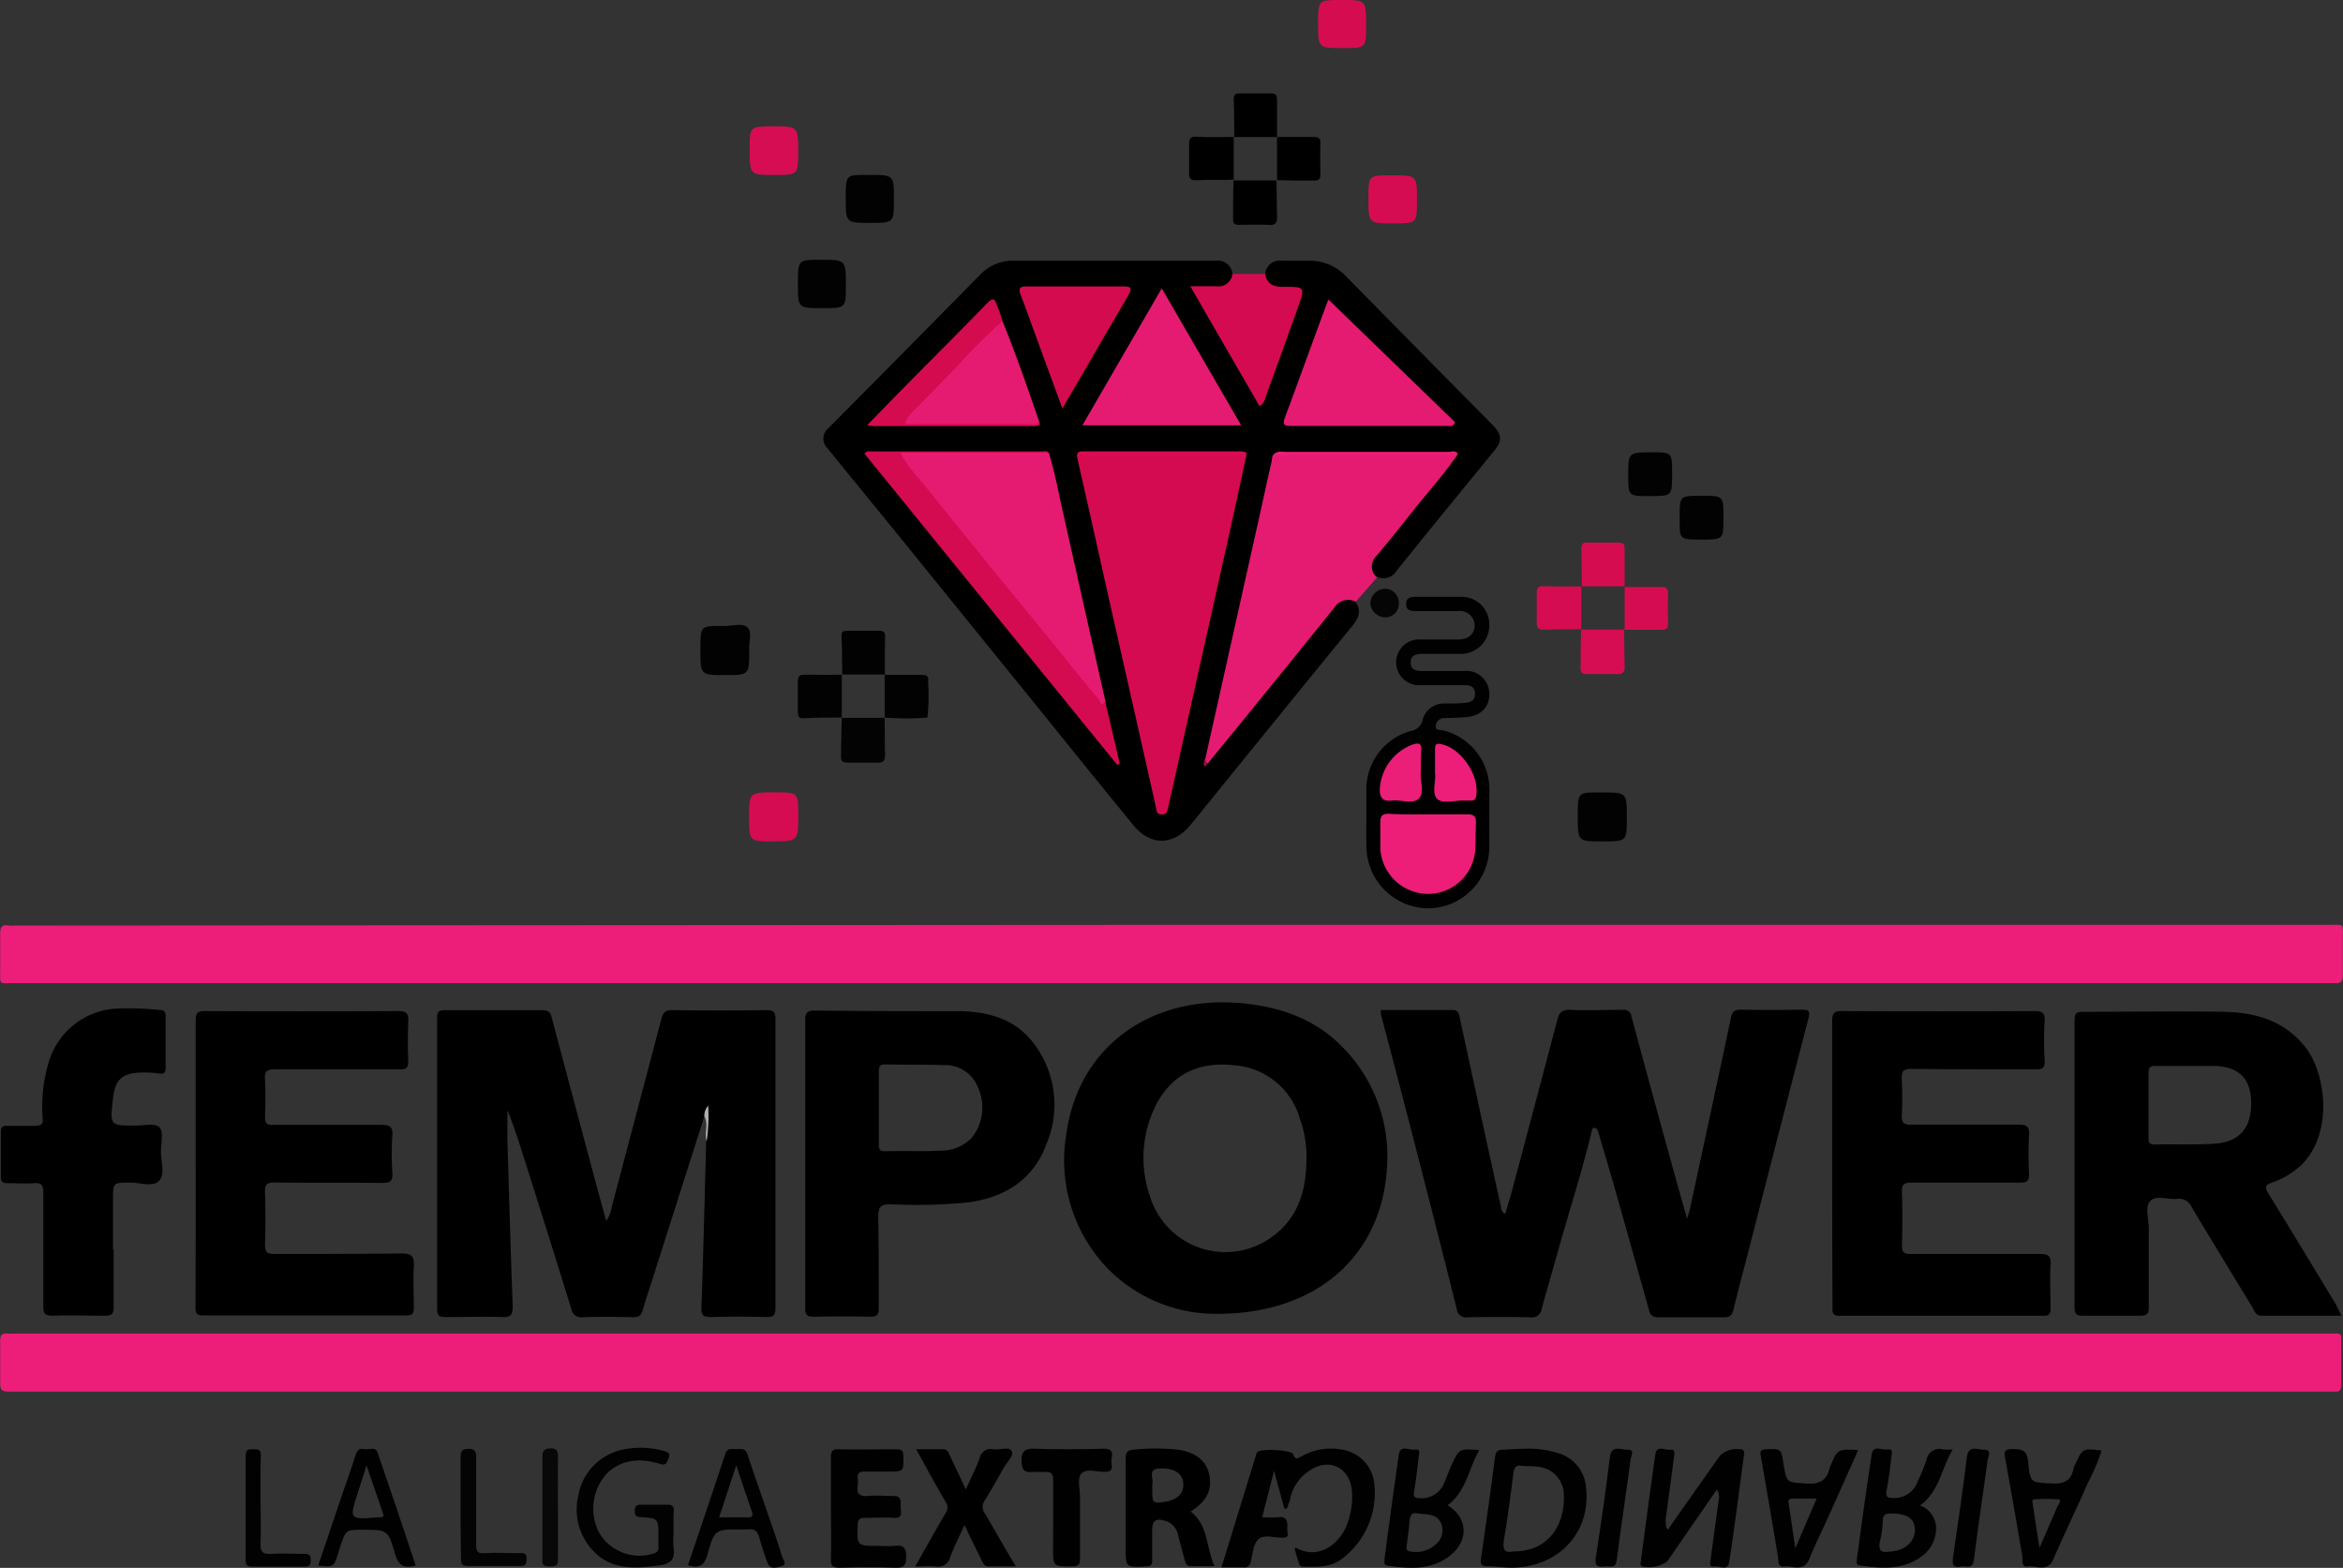 <svg xmlns="http://www.w3.org/2000/svg" viewBox="0 0 273.74 183.17"><rect x="0" y="0" width="273.74" height="183.17" fill="#333333" stroke="none"/><defs><style>.cls-1{fill:#ec1e79;}.cls-2{fill:#e51b71;}.cls-3{fill:#010101;}.cls-4{fill:#d50b51;}.cls-5{fill:#020202;}.cls-6{fill:#040404;}.cls-7{fill:#010201;}.cls-8{fill:#d60d52;}.cls-9{fill:#d50c52;}.cls-10{fill:#d60c52;}.cls-11{fill:#d60c51;}.cls-12{fill:#020302;}.cls-13{fill:#080808;}.cls-14{fill:#050505;}.cls-15{fill:#aeaeae;}.cls-16{fill:#e51b72;}.cls-17{fill:#d50b50;}.cls-18{fill:#ef1c76;}.cls-19{fill:#de0b54;}.cls-20{fill:#8b1045;}.cls-21{fill:#ec1e78;}.cls-22{fill:#eb1e78;}.cls-23{fill:#fcfcfc;}.cls-24{fill:#fefdfd;}</style></defs><title>Recurso 3</title><g id="Capa_2" data-name="Capa 2"><g id="Capa_2-2" data-name="Capa 2"><path class="cls-1" d="M136.92,108.05H272.14c1.79,0,1.57-.21,1.58,1.61,0,1.4,0,2.8,0,4.2,0,.71-.16,1.07-.93,1a5.77,5.77,0,0,0-.72,0H1.66c-1.88,0-1.62.27-1.64-1.65,0-1.36,0-2.72,0-4.08,0-.75.15-1.16,1-1a5.87,5.87,0,0,0,.84,0Z"/><path class="cls-1" d="M136.79,162.58H1.57c-1.55,0-1.55,0-1.55-1.52s0-3,0-4.44c0-.63.21-.88.83-.82a7.85,7.85,0,0,0,.84,0H271.88c1.93,0,1.64-.25,1.66,1.63,0,1.44,0,2.88,0,4.32,0,.63-.18.89-.82.83-.31,0-.64,0-1,0Z"/><path d="M158.34,70.29c.73,1,.46,1.85-.3,2.78q-9.12,11.16-18.19,22.38l-.76.92c-2,2.44-4.71,2.48-6.7,0-3.28-4-6.53-8-9.8-12.08q-9-11.1-18-22.21c-2.63-3.24-5.3-6.47-7.93-9.73a1.56,1.56,0,0,1,.13-2.33q8.94-9,17.86-18.06a5.2,5.2,0,0,1,3.8-1.5c7.88,0,15.75,0,23.63,0A1.71,1.71,0,0,1,144,32c0,1.07-.33,1.56-1.34,1.7-.63.08-1.27,0-1.91,0-1,0-1.09.12-.55,1,1,1.75,2.06,3.51,3.05,5.3s2.14,3.55,3.14,5.38a2.54,2.54,0,0,0,.83,1.14c.33-.12.37-.42.46-.67,1.27-3.67,2.7-7.27,4-10.93.4-1.13.34-1.21-.87-1.24a15.52,15.52,0,0,1-1.67,0c-1-.15-1.33-.62-1.3-1.74a1.65,1.65,0,0,1,1.84-1.48c1.2,0,2.4,0,3.6,0a5.94,5.94,0,0,1,4.1,1.94q8.49,8.64,17,17.24c1.09,1.1,1.16,1.84.21,3-3.8,4.67-7.62,9.31-11.39,14a1.8,1.8,0,0,1-2.36.74c-1-.72-1.13-1.53-.31-2.62,1.55-2.09,3.23-4.06,4.89-6,1.32-1.6,2.6-3.23,3.88-4.86.18-.23.52-.44.27-.82a2.43,2.43,0,0,0-1.07-.1H150.56a2.63,2.63,0,0,0-1.18.13,2.37,2.37,0,0,0-.58,1.41q-3.74,16.49-7.41,33a8.12,8.12,0,0,1-.22.81c0,.14-.13.28-.18.43s.07.23,0,.07.23,0,.08-.08c4.27-5.41,8.65-10.7,13-16A24.64,24.64,0,0,1,156,70.4,1.51,1.51,0,0,1,158.34,70.29Z"/><path d="M82.29,130.42l-6,18.83c-.4,1.25-.82,2.5-1.18,3.76-.18.63-.44.9-1.15.88-2-.06-3.92-.07-5.88,0a1.16,1.16,0,0,1-1.34-1q-2.74-8.85-5.55-17.7c-.58-1.85-1.17-3.69-1.91-5.51,0,1.13,0,2.27,0,3.4.19,6.52.38,13,.62,19.54,0,1-.23,1.29-1.23,1.25-2.2-.08-4.4,0-6.6,0-.7,0-1-.14-1-.92q0-17,0-34.07c0-.72.26-.86.9-.86q5.7,0,11.4,0c.73,0,1,.31,1.11.94q2.61,9.84,5.25,19.67c.35,1.31.71,2.62,1.09,4a3.43,3.43,0,0,0,.62-1.5q2.92-11.05,5.84-22.12c.19-.73.45-1,1.26-1q5.52.08,11,0c.85,0,1.06.24,1.06,1.07q0,16.86,0,33.71c0,.84-.22,1.1-1.07,1.08-2.15-.06-4.32-.07-6.47,0-.91,0-1.14-.21-1.11-1.12.22-6.28.37-12.55.54-18.83,0-.2,0-.4,0-.6a12.32,12.32,0,0,0,0-2.91C82.56,130,82.39,130.38,82.29,130.42Z"/><path d="M161.32,118c2.83,0,5.63,0,8.42,0,.64,0,.69.39.79.82q1.71,7.91,3.43,15.81c.46,2.1.92,4.21,1.4,6.31.07.29,0,.66.51.87.28-1,.57-1.89.82-2.84q2.64-9.88,5.25-19.8c.22-.85.54-1.23,1.51-1.19,2,.09,4.07,0,6.11,0a.9.9,0,0,1,1.06.81q2.56,9.54,5.21,19.06c.39,1.42.8,2.83,1.28,4.53.18-.64.31-1,.39-1.42,1.58-7.33,3.17-14.67,4.72-22,.15-.73.38-1,1.14-1q3.6.07,7.2,0c.81,0,.92.2.73,1q-3.34,12.87-6.64,25.75c-.71,2.79-1.46,5.56-2.14,8.35-.17.7-.51.85-1.17.84-2.52,0-5,0-7.56,0-.72,0-1-.28-1.14-.9q-2.12-7.6-4.28-15.21c-.53-1.85-1.09-3.68-1.62-5.52-.07-.25-.21-.48-.44-.51s-.29.2-.34.41c-1.17,4.89-2.74,9.66-4.08,14.51-.58,2.07-1.19,4.14-1.76,6.22a1.13,1.13,0,0,1-1.31,1q-3.66-.09-7.32,0a1.1,1.1,0,0,1-1.3-1q-3-12-6.13-24c-.88-3.44-1.8-6.87-2.7-10.31A3.82,3.82,0,0,1,161.32,118Z"/><path d="M156.66,122.14c-3-3-6.79-4.38-10.94-4.87-10.95-1.28-19.71,4.82-21.13,15.19a18.24,18.24,0,0,0,4.54,15.44,17.69,17.69,0,0,0,13.14,5.59c11.51,0,19.12-6.72,19.77-17A18.13,18.13,0,0,0,156.66,122.14Zm-7.91,22.26a9.22,9.22,0,0,1-14.42-4.71,13.67,13.67,0,0,1,.78-10.69c1.93-3.67,5.16-5,9.12-4.54a8.61,8.61,0,0,1,7.62,6.17,13.37,13.37,0,0,1,.79,4.94C152.58,139.05,151.71,142.2,148.75,144.4Z"/><path d="M272.73,152.09c-2.57-4.23-5.12-8.47-7.72-12.67-.44-.72-.34-1,.44-1.26a9.65,9.65,0,0,0,3-1.69c4.21-3.45,3.47-11,.79-14.26-2.44-3-5.76-3.92-9.38-4-5.51-.09-11,0-16.55,0-.76,0-.93.23-.93,1q0,16.79,0,33.58c0,.77.27.93,1,.92,2.2,0,4.4,0,6.59,0,.83,0,1.09-.18,1.08-1,0-3.08,0-6.16,0-9.24,0-1.1-.49-2.57.22-3.21s2.06-.09,3.12-.2a1.61,1.61,0,0,1,1.69,1q3.48,5.79,7,11.54c.28.44.41,1.11,1.12,1.11h9.35C273.22,153,273,152.52,272.73,152.09ZM258.89,133.6c-2.38.17-4.79.06-7.19.11-.65,0-.69-.33-.68-.82,0-1.28,0-2.56,0-3.84s0-2.48,0-3.72c0-.65.22-.81.83-.8,2.28,0,4.56,0,6.84,0,2.87.08,4.25,1.46,4.32,4.17C263.09,131.64,261.71,133.39,258.89,133.6Z"/><path d="M22.86,135.81c0-5.52,0-11,0-16.56,0-.9.21-1.14,1.12-1.13q11.28.06,22.56,0c1,0,1.2.32,1.16,1.22q-.1,2.34,0,4.68c0,.77-.25.92-1,.91-4.88,0-9.75,0-14.63,0-.92,0-1.16.25-1.11,1.13.07,1.48.06,3,0,4.44,0,.77.24.93.95.92,4.24,0,8.48,0,12.72,0,1,0,1.26.29,1.21,1.26a31,31,0,0,0,0,4.31c.08,1.07-.33,1.22-1.28,1.21-4.15-.05-8.31,0-12.47-.05-.9,0-1.17.22-1.13,1.13.07,2,.07,4.08,0,6.12,0,.94.3,1.11,1.16,1.1,4.92,0,9.84,0,14.76-.06,1.28,0,1.54.38,1.47,1.54-.1,1.6,0,3.2,0,4.8,0,.66-.15.9-.86.9q-11.88,0-23.76,0c-.81,0-.89-.31-.89-1C22.87,147,22.86,141.4,22.86,135.81Z"/><path d="M214.06,135.84c0-5.52,0-11,0-16.55,0-1,.29-1.17,1.21-1.17q11.2.06,22.42,0c.94,0,1.24.22,1.19,1.17a40.8,40.8,0,0,0,0,4.56c.06,1-.3,1.08-1.14,1.08-4.79,0-9.59,0-14.39-.05-1,0-1.21.26-1.16,1.19a41.5,41.5,0,0,1,0,4.32c0,.8.23,1,1,1,4.2,0,8.4,0,12.6,0,.95,0,1.34.17,1.27,1.22a43.16,43.16,0,0,0,0,4.55c0,.8-.22,1-1,1-4.24,0-8.48,0-12.71,0-.87,0-1.18.17-1.14,1.1.07,2.08.06,4.16,0,6.24,0,.8.23,1,1,1,5,0,10.07,0,15.11,0,1,0,1.31.22,1.25,1.24-.09,1.71,0,3.43,0,5.15,0,.62-.17.83-.81.83q-11.92,0-23.86,0c-.91,0-.8-.52-.8-1.08C214.07,147,214.06,141.4,214.06,135.84Z"/><path d="M120.68,121.78c-2.16-2.79-5.35-3.63-8.75-3.65-5.55,0-11.11,0-16.66-.07-1,0-1.2.26-1.19,1.2,0,5.55,0,11.11,0,16.66s0,11.27,0,16.91c0,.77.18,1,1,1q3.3-.07,6.59,0c.81,0,1-.25,1-1,0-3.56,0-7.12-.06-10.67,0-1.28.38-1.48,1.53-1.46a63.78,63.78,0,0,0,8.74-.2c4.39-.52,7.78-2.58,9.36-6.79A11.82,11.82,0,0,0,120.68,121.78Zm-7.13,11.12a4.92,4.92,0,0,1-3.67,1.53c-2.15.12-4.31,0-6.47.07-.6,0-.75-.23-.73-.78,0-1.44,0-2.88,0-4.32s0-2.8,0-4.2c0-.58.1-.86.78-.85,2.27.06,4.56,0,6.83.09a4.08,4.08,0,0,1,4,2.68A5.62,5.62,0,0,1,113.55,132.9Z"/><path class="cls-2" d="M140.82,88.64l6.36-28.49c.46-2.06.9-4.13,1.38-6.19.08-.36,0-.81.45-1.05,6.65,0,13.3,0,20,0,.42,0,.89-.11,1.24.26-1.61,2.33-3.51,4.43-5.27,6.65-1.36,1.72-2.73,3.43-4.15,5.11a1.67,1.67,0,0,0,.05,2.53l-2.49,2.84a1.9,1.9,0,0,0-2.49.68c-4.49,5.59-9,11.14-13.55,16.7-.4.5-.81,1-1.21,1.48C140.65,89.17,140.7,88.92,140.82,88.64Z"/><path d="M13.28,146c0,2.24,0,4.48,0,6.71,0,.81-.25,1-1,1-2,0-4.08-.07-6.11,0-1,0-1.11-.33-1.11-1.17,0-4.4,0-8.8,0-13.2,0-.92-.24-1.18-1.13-1.11s-2,0-3,0c-.61,0-.85-.16-.83-.8,0-1.72,0-3.44,0-5.16,0-.58.18-.76.75-.74,1,0,2.09,0,3.12,0s1.08-.28,1-1.08a17.89,17.89,0,0,1,.67-6.17,8.74,8.74,0,0,1,8-6.45,35.19,35.19,0,0,1,5,.16c.6,0,.72.29.71.82,0,2,0,3.92,0,5.88,0,.64-.18.85-.83.72a9.43,9.43,0,0,0-1.68-.11c-2.54,0-3.4.7-3.66,3.2-.33,3-.33,3,2.63,3,1,0,2.22-.31,2.78.17s.21,1.88.21,2.86c0,1.18.52,2.71-.24,3.45s-2.2.17-3.36.18c-2,0-2,0-2,2V146Z"/><path class="cls-3" d="M159.64,95.54c0-1,0-2,0-3a7.09,7.09,0,0,1,5.25-7.16,1.63,1.63,0,0,0,1.32-1.27,2.55,2.55,0,0,1,2.59-1.92c.8,0,1.6,0,2.4-.08s1.15-.39,1.13-1.12-.53-.94-1.15-.94c-1.72,0-3.44,0-5.15,0a2.68,2.68,0,1,1,0-5.34c1.44,0,2.88,0,4.32,0,1.21,0,1.93-.65,1.94-1.65a1.72,1.72,0,0,0-1.93-1.67c-1.64,0-3.28,0-4.92,0-.6,0-1.18-.06-1.16-.84s.6-.83,1.2-.82c1.71,0,3.43,0,5.15,0A3.23,3.23,0,0,1,174,73.07a3.32,3.32,0,0,1-3.38,3.32c-1.48,0-3,0-4.43,0-.71,0-1.37.14-1.38,1s.62,1,1.35,1c1.63,0,3.27,0,4.91,0A2.68,2.68,0,0,1,174,81c.05,1.63-1,2.66-2.77,2.79-.8.06-1.6.08-2.4.1a1,1,0,0,0-1.08.91c-.06.59.56.44.89.54A7.11,7.11,0,0,1,174,92.62c0,2.08,0,4.16,0,6.24a7.19,7.19,0,0,1-7.08,7.26A7.27,7.27,0,0,1,159.65,99C159.61,97.85,159.64,96.69,159.64,95.54Z"/><path class="cls-3" d="M156.64,182.22c-1.37.94-2.87.82-4.38.82-.45,0-.48-.37-.57-.65-.17-.49-.3-1-.45-1.51.06,0,.2-.08.28,0,2.64,1.39,5.06-.59,5.87-2.82a9,9,0,0,0,.56-3.88c-.23-2.73-2.68-3.93-4.94-2.38a5.2,5.2,0,0,0-2.35,3.72c-.31.16,0,.8-.6.74-.37-1.38-.75-2.75-1.21-4.43-.5,2-.93,3.65-1.39,5.42a11.75,11.75,0,0,0,1.89,0c.76-.12,1,.28,1.07.88a3.79,3.79,0,0,0,0,.83c.14.55-.06.68-.59.69-1,0-2.16-.41-2.79.16s-.68,1.73-.91,2.65a.72.72,0,0,1-.82.65c-.83,0-1.66,0-2.6,0,1.36-4.43,2.69-8.73,4-13a1.6,1.6,0,0,1,.16-.45c.36-.45,4-.29,4.22.24.24.72.55.46,1,.23a6.89,6.89,0,0,1,4.75-.76,4.46,4.46,0,0,1,3.68,3.63A9.63,9.63,0,0,1,156.64,182.22Z"/><path class="cls-4" d="M147.8,32c.23,1.21,1,1.54,2.18,1.51,2.5,0,2.52,0,1.67,2.39-1.27,3.57-2.57,7.13-3.86,10.7a1.2,1.2,0,0,1-.64.84c-2.64-4.57-5.29-9.14-8.08-14,1.11,0,2,0,3,0A1.66,1.66,0,0,0,144,32Z"/><path d="M139.11,176.59c1.91-1.24,2.54-2.53,2.16-4.33-.32-1.58-1.6-2.63-3.69-2.9a25.24,25.24,0,0,0-5.14,0c-.69.05-.92.31-.92,1,0,3.48,0,6.95,0,10.43,0,2.36,0,2.34,2.43,2.2.55,0,.67-.21.66-.71,0-1.11,0-2.23,0-3.35,0-1.35.41-1.63,1.72-1.19a2.14,2.14,0,0,1,1.33,1.71l.78,2.89c.1.37.26.65.73.63.86,0,1.72,0,2.72,0C140.9,180.8,141.21,178.23,139.11,176.59Zm-2.5-1.25a3.43,3.43,0,0,1-.46.11c-1.45.22-1.53.15-1.53-1.34v-.59a.48.48,0,0,1,0-.12c.23-.64-.64-1.78.88-1.84s2.55.46,2.72,1.53S137.87,175,136.61,175.34Z"/><path class="cls-3" d="M194.89,178.68c2-2.89,4.06-5.79,6.1-8.67a3,3,0,0,1,2.55-.67c.35.18.23.48.2.74-.56,4.14-1.08,8.3-1.71,12.43-.17,1.09-1.18.39-1.79.5s-.42-.5-.38-.83c.32-2.44.66-4.89,1-7.34.06-.32.48-.79-.31-.77l-5.76,8.34a3.7,3.7,0,0,1-2.95.59c-.27-.18-.16-.43-.13-.64.55-4.15,1.09-8.3,1.69-12.44.17-1.16,1.17-.45,1.76-.55s.46.49.42.82c-.32,2.49-.66,5-1,7.47a1.91,1.91,0,0,0-.06,1.11,1.39,1.39,0,0,1-.12.38c-.05.15,0,.22,0,.06s.19,0,.06-.08A1.1,1.1,0,0,1,194.89,178.68Z"/><path d="M118.68,183c-1.2,0-2.18,0-3.16,0-.52,0-.65-.35-.83-.71-.66-1.34-1.33-2.67-2-4.14-.61,1.36-1.21,2.53-1.67,3.76a1.44,1.44,0,0,1-1.69,1.1c-.73-.07-1.48,0-2.4,0,1.25-2.2,2.38-4.24,3.56-6.26a1.06,1.06,0,0,0,0-1.27c-1.17-2-2.25-4-3.45-6.17,1.14,0,2.12,0,3.1,0,.6,0,.69.45.88.83l1.82,3.87c.59-1.32,1.19-2.48,1.63-3.69a1.31,1.31,0,0,1,1.6-1c.73.1,1.81-.34,2.12.19s-.53,1.29-.9,1.93c-.74,1.32-1.48,2.64-2.28,3.92a1.26,1.26,0,0,0,.11,1.52C116.26,178.87,117.41,180.86,118.68,183Z"/><path class="cls-3" d="M185.3,173.79a4.51,4.51,0,0,0-3-3.94,11.54,11.54,0,0,0-4.36-.59c-.79,0-1.59.09-2.39.11-.57,0-.8.23-.88.84-.51,4-1.07,7.91-1.64,11.85-.08.6,0,.9.68.92,1.07,0,2.15.2,3.22.16C182.28,182.94,185.88,178.9,185.3,173.79Zm-8.52,7.46c-1.05.25-1.24-.3-1.06-1.4.42-2.55.77-5.13,1.09-7.7.08-.64.27-1,.94-.91s1.28,0,1.9.12a3.3,3.3,0,0,1,3.06,3.3C182.85,177.88,181.14,181.28,176.78,181.25Z"/><path class="cls-3" d="M97.08,176.26c0-2,0-4,0-6,0-.73.19-1,.93-.94,2.24.05,4.48,0,6.72,0,.63,0,.81.18.82.81,0,1.79.07,1.79-1.76,1.79-.92,0-1.84,0-2.76,0-.63,0-.89.18-.82.81a3.37,3.37,0,0,1,0,.84c-.14.93.19,1.28,1.17,1.2s2,0,3,0,.85.69.84,1.27.34,1.36-.81,1.29-2.24,0-3.36,0c-.61,0-.81.16-.84.8-.09,2.48-.12,2.47,2.39,2.47a15.21,15.21,0,0,0,1.91,0c1-.12,1.36.17,1.36,1.27s-.35,1.32-1.36,1.28c-2.12-.08-4.24-.06-6.36,0-.81,0-1.1-.17-1.07-1C97.13,180.1,97.08,178.18,97.08,176.26Z"/><path class="cls-3" d="M224.31,175.88c2.28-1.63,2.49-4.28,3.83-6.54a7.6,7.6,0,0,1-1.12,0,1.52,1.52,0,0,0-1.94,1.23,24.36,24.36,0,0,1-1,2.44,2.91,2.91,0,0,1-2.82,2c-.71,0-1-.09-.84-.92.26-1.29.4-2.61.56-3.92,0-.33.28-.95-.42-.83s-1.7-.59-1.88.58c-.64,4.07-1.17,8.15-1.74,12.22,0,.31-.13.69.34.75,2.52.34,5,.59,7.25-1.07a4.06,4.06,0,0,0,1.67-3.3A2.83,2.83,0,0,0,224.31,175.88Zm-3.66,5.4c-.86.16-1.25-.19-1-1.24a11.76,11.76,0,0,0,.32-2.36c0-.66.27-.86.93-.86,1.87,0,2.78.55,2.82,1.82C223.77,180.12,222.55,181.22,220.65,181.28Z"/><path class="cls-3" d="M169.12,175.85c2.2-1.6,2.45-4.26,3.71-6.44-2.35-.17-2.35-.17-3.24,1.74-.3.65-.52,1.34-.82,2a2.82,2.82,0,0,1-2.9,1.88c-.58,0-.77-.15-.66-.77.22-1.29.37-2.6.52-3.91,0-.41.38-1.12-.49-1-.63.1-1.65-.62-1.82.63-.58,4-1.12,8.07-1.66,12.11,0,.35-.15.76.39.83,2.19.29,4.41.52,6.44-.63C171.58,180.63,171.82,177.52,169.12,175.85Zm-1.29,4.5a3.43,3.43,0,0,1-3.08.9c-.45-.06-.45-.37-.4-.71.11-.9.26-1.81.32-2.72s.38-1.17,1-1c1.2.13,2.2.06,2.7,1.14A2.11,2.11,0,0,1,167.83,180.35Z"/><path class="cls-3" d="M213.84,171.31a2.09,2.09,0,0,0-.08.23c-.35,1.42-1.18,1.88-2.67,1.78-2.35-.16-2.35,0-2.72-2.34-.28-1.76-.28-1.73-2.05-1.66-.64,0-.7.25-.6.8.69,3.89,1.34,7.79,2,11.68.09.47-.11,1.33.77,1.21s2.26.69,2.89-.87,1.51-3.34,2.26-5l3.46-7.73C214.69,169.28,214.69,169.28,213.84,171.31Zm-4.09,9.59c-.29-2-.52-3.6-.78-5.24-.07-.42.06-.58.48-.58.87,0,1.74,0,2.79,0Z"/><path class="cls-3" d="M242.44,171.12a1.51,1.51,0,0,0-.18.44c-.27,1.42-1.1,1.83-2.53,1.75-2.43-.13-2.54,0-2.77-2.49-.12-1.36-.68-1.57-1.87-1.52-.88,0-1,.33-.82,1.06.7,3.81,1.35,7.63,2,11.43.09.47-.2,1.35.71,1.22s2.23.71,2.9-.82c1.31-3,2.76-6,4.08-9a22.29,22.29,0,0,0,1.57-3.73C243.32,169.2,243.32,169.2,242.44,171.12Zm-2,4.73c-.68,1.6-1.39,3.2-2.16,5-.29-1.85-.55-3.52-.8-5.2,0-.18-.1-.47.16-.48a19.36,19.36,0,0,1,2.85,0C240.86,175.19,240.58,175.63,240.48,175.85Z"/><path class="cls-3" d="M123.05,177.51c0-1.52,0-3,0-4.56,0-.71-.16-1-.93-1-.47.06-1,0-1.43,0-1,.16-1.32-.23-1.34-1.29s.34-1.45,1.47-1.41c2.71.09,5.44.08,8.15,0,1.1,0,1,.6.89,1.21s.49,1.54-.85,1.49c-.9,0-2.09-.41-2.65.18s-.17,1.83-.18,2.78q0,3.6,0,7.19c0,.68-.17.88-.86.9-2.29,0-2.29.06-2.29-2.2Z"/><path class="cls-5" d="M78.69,179.12a11.77,11.77,0,0,0,0,1.68c.22,1.34-.32,1.9-1.65,2.08-2.33.3-4.63.56-6.72-.82a7,7,0,0,1-2.77-7.26,6.67,6.67,0,0,1,5.58-5.51,10,10,0,0,1,4.39.21c.43.13.87.21.58.88-.21.5-.25.88-1,.64-2.2-.67-4.38-.59-6.16,1.08a6.11,6.11,0,0,0-.92,7,5.47,5.47,0,0,0,6.22,2.43c.46-.11.72-.3.69-.8s0-.8,0-1.2c0-2.13,0-2.15-2.07-2.29-.5,0-.69-.17-.7-.7s.18-.77.76-.75c1,0,2.07,0,3.11,0,.53,0,.7.18.69.7C78.67,177.36,78.69,178.24,78.69,179.12Z"/><path class="cls-3" d="M44.13,169.75c-.29-.84-1-.33-1.55-.45s-.79.06-1,.61c-.52,1.63-1.11,3.24-1.66,4.86l-2.74,8.13c1.82.19,1.82.19,2.32-1.41.11-.34.19-.69.31-1,.63-1.77.63-1.77,2.54-1.77,2.92,0,3,0,3.8,2.8.37,1.34,1,1.77,2.42,1.38C47.11,178.48,45.63,174.11,44.13,169.75Zm.34,7.51h-.23c-3.46.29-3.46.29-2.42-2.92.32-1,.65-2,1-3.14l1.92,5.58C44.85,177.05,44.83,177.26,44.47,177.26Z"/><path class="cls-3" d="M91.4,181.91c-.44-1.44-.94-2.87-1.43-4.3-.88-2.56-1.8-5.11-2.63-7.69-.26-.79-.81-.62-1.33-.62s-1-.19-1.27.55c-1.43,4.34-2.9,8.68-4.36,13,1.26.41,1.89.09,2.27-1.23.84-3,.93-2.94,4-2.94a4.31,4.31,0,0,0,.72,0c.79-.13,1.16.24,1.36,1,.27,1,.58,1.91.92,2.85s1.13.56,1.65.45C92,182.8,91.5,182.23,91.4,181.91Zm-4.05-4.64c-1.07,0-2.14,0-3.33,0l2-6.1c.65,2,1.24,3.72,1.84,5.48C88,177.14,87.84,177.28,87.35,177.27Z"/><path class="cls-6" d="M53.81,176.14c0-2,0-3.92,0-5.88,0-.81.26-1,1-1s.83.46.82,1c0,3.4,0,6.8,0,10.19,0,.86.22,1.09,1.06,1,1.31-.08,2.64,0,4,0,.45,0,.86-.06.84.65s-.11.86-.79.85c-2,0-4.08,0-6.12,0-.7,0-.76-.32-.76-.87C53.82,180.14,53.81,178.14,53.81,176.14Z"/><path class="cls-7" d="M87.54,75.87c0,3,0,3-2.84,3s-2.87,0-2.87-2.93,0-2.82,2.74-2.8c1,0,2.17-.41,2.77.17S87.45,75.1,87.54,75.87Z"/><path class="cls-8" d="M93.26,17.67c0,2.77,0,2.77-2.8,2.77s-2.88,0-2.88-2.92c0-2.76,0-2.76,2.8-2.76S93.26,14.76,93.26,17.67Z"/><path class="cls-7" d="M190.07,95.51c0,2.79,0,2.79-2.85,2.79s-2.89,0-2.89-2.91,0-2.81,2.76-2.81C190.07,92.58,190.07,92.58,190.07,95.51Z"/><path class="cls-9" d="M90.38,98.3c-2.86,0-2.86,0-2.86-2.83s0-2.9,2.92-2.9,2.82,0,2.82,2.79S93.26,98.3,90.38,98.3Z"/><path class="cls-3" d="M229.17,183c-1,.24-1.08-.22-1-1,.57-3.9,1.14-7.81,1.62-11.72.19-1.53,1.26-.9,2-.91,1,0,.48.83.42,1.25-.51,3.87-1.12,7.73-1.59,11.6C230.47,183.38,229.72,182.94,229.17,183Z"/><path class="cls-3" d="M187.55,183c-.83.12-1.26,0-1.11-1,.6-3.9,1.17-7.81,1.64-11.72.19-1.54,1.25-.88,2-.92,1-.06.48.74.43,1.12-.52,3.95-1.12,7.89-1.63,11.84C188.72,183.36,188,182.92,187.55,183Z"/><path class="cls-10" d="M165.55,23.32c0,2.78,0,2.78-2.8,2.78s-2.87,0-2.87-2.85,0-2.76,2.82-2.76S165.55,20.49,165.55,23.32Z"/><path class="cls-7" d="M96.07,36c-2.85,0-2.85,0-2.85-2.84s0-2.81,2.76-2.81,2.85,0,2.85,2.83v.12C98.83,36,98.83,36,96.07,36Z"/><path class="cls-5" d="M30.44,175.41c0,1.64.07,3.28,0,4.92-.06,1,.31,1.27,1.27,1.21,1.27-.09,2.56,0,3.84,0,.56,0,.77.13.75.72s-.13.78-.73.77q-3.06,0-6.12,0c-.58,0-.75-.18-.75-.75,0-4.07,0-8.15,0-12.23,0-.71.34-.75.88-.74s.92,0,.9.73C30.41,171.81,30.44,173.61,30.44,175.41Z"/><path class="cls-11" d="M154,2.74C154,0,154,0,156.7,0c2.91,0,2.91,0,2.91,2.89,0,2.73,0,2.73-2.7,2.73C154,5.62,154,5.62,154,2.74Z"/><path class="cls-7" d="M104.44,23.27c0,2.77,0,2.77-2.8,2.77s-2.83,0-2.83-2.86,0-2.74,2.68-2.74h.12C104.44,20.44,104.44,20.44,104.44,23.27Z"/><path class="cls-12" d="M103.41,88.16c0,.76-.24,1-1,.93-1.12,0-2.24,0-3.36,0-.53,0-.82-.1-.79-.72,0-1.5.06-3,.09-4.5h5C103.39,85.3,103.35,86.73,103.41,88.16Z"/><path class="cls-10" d="M184.75,68.51v5c-1.45,0-2.92,0-4.38.06-.62,0-.85-.2-.83-.82,0-1.15,0-2.31,0-3.46,0-.62.2-.83.82-.81C181.82,68.54,183.29,68.51,184.75,68.51Z"/><path class="cls-8" d="M189.82,77.82c0,.75-.25,1-1,.93-1.15,0-2.3,0-3.45,0-.51,0-.71-.17-.7-.69,0-1.5,0-3,.06-4.5h5C189.79,75,189.76,76.4,189.82,77.82Z"/><path class="cls-13" d="M65.19,176.26c0,1.91,0,3.83,0,5.75,0,.64,0,1-.87,1s-1-.2-.95-.94q0-5.94,0-11.86c0-.72.19-.95.93-1s.9.35.89,1C65.17,172.26,65.19,174.26,65.19,176.26Z"/><path class="cls-10" d="M189.79,73.53h0s0,0,0,0Z"/><path class="cls-10" d="M194.88,72.84c0,.59-.22.76-.78.74-1.42,0-2.86,0-4.29,0v-5c1.43,0,2.87,0,4.3,0,.55,0,.79.15.77.74C194.84,70.44,194.85,71.64,194.88,72.84Z"/><path class="cls-11" d="M189.81,64.21c0,1.42,0,2.86,0,4.28h-5c0-1.46,0-2.94-.06-4.4,0-.51.16-.71.69-.7,1.23,0,2.47,0,3.7,0C189.72,63.38,189.82,63.69,189.81,64.21Z"/><path class="cls-7" d="M201.36,60.46c0,2.58,0,2.58-2.61,2.58s-2.51,0-2.51-2.57,0-2.55,2.56-2.55S201.36,57.92,201.36,60.46Z"/><path class="cls-7" d="M195.36,55.31c0,2.65,0,2.65-2.67,2.65-2.46,0-2.46,0-2.46-2.5s0-2.62,2.66-2.62C195.36,52.84,195.36,52.84,195.36,55.31Z"/><path class="cls-7" d="M103.38,83.84h0s0,0,0,0Z"/><path class="cls-7" d="M108.36,83.84a34.08,34.08,0,0,1-5,0c0-1.67,0-3.34,0-5,1.42,0,2.84,0,4.26,0,.6,0,.92.13.82.78a.48.48,0,0,0,0,.12A25.76,25.76,0,0,1,108.36,83.84Z"/><path class="cls-7" d="M98.37,83.83h0l0,0S98.36,83.84,98.37,83.83Z"/><path class="cls-7" d="M98.35,78.83v5c-1.51,0-3,0-4.5.09-.58,0-.64-.26-.63-.72,0-1.2,0-2.4,0-3.6,0-.67.27-.79.85-.78C95.49,78.85,96.92,78.83,98.35,78.83Z"/><path class="cls-7" d="M98.38,78.82h0l0,0Z"/><path class="cls-7" d="M103.39,78.8h-5c0-1.49,0-3-.08-4.5,0-.48.18-.6.62-.6,1.28,0,2.55,0,3.82,0,.54,0,.67.21.66.71C103.37,75.88,103.39,77.34,103.39,78.8Z"/><path class="cls-7" d="M103.42,78.8l0,0v0Z"/><path d="M149,26a26,26,0,0,1-4.75,0c0-1.31,0-2.62,0-3.93,0-.57.1-.88.77-.85,1.07.05,2.15.05,3.22,0,.67,0,.78.29.76.86C149,23.38,149,24.69,149,26Z"/><path d="M154,17c-.05,1.31,0,2.63,0,4-1.35,0-2.7,0-4,0-.57,0-.77-.2-.75-.76,0-1.35,0-2.69,0-4,1.32,0,2.64,0,4,0C153.8,16.17,154.06,16.33,154,17Z"/><path d="M144,16.19c0,1.3,0,2.61,0,3.91,0,.65-.16.93-.86.9-1.3-.06-2.6-.05-3.91-.06,0-1.32,0-2.64,0-4,0-.65.22-.82.83-.8C141.32,16.22,142.64,16.19,144,16.19Z"/><path class="cls-14" d="M163.43,70.47a1.57,1.57,0,0,1-1.65,1.65,1.76,1.76,0,0,1-1.68-1.67,1.79,1.79,0,0,1,1.7-1.67A1.63,1.63,0,0,1,163.43,70.47Z"/><path class="cls-15" d="M82.29,130.42a1.79,1.79,0,0,1,.45-1.25,19.94,19.94,0,0,1-.18,4.17C82.25,132.39,82.81,131.36,82.29,130.42Z"/><path class="cls-3" d="M194.89,178.68l-.3.69c-.46,0-.33-.26-.27-.51a2.62,2.62,0,0,1,.26-1.2C194.73,178,194.46,178.44,194.89,178.68Z"/><path class="cls-3" d="M200.54,174.07a.7.7,0,0,1,.51-.65,1.89,1.89,0,0,1-.2,1.42C200.76,174.58,200.88,174.23,200.54,174.07Z"/><path class="cls-4" d="M145.63,53.14c-.71,3.27-1.41,6.55-2.14,9.81q-3.5,15.67-7,31.33c-.1.43-.17.9-.78.87s-.57-.45-.66-.85q-2.35-10.47-4.72-20.92c-1.48-6.58-2.94-13.17-4.44-19.74-.16-.71,0-.92.69-.91,6.16,0,12.31,0,18.47,0a2.25,2.25,0,0,1,.55.15,2.58,2.58,0,0,1-1.29.11H127.41a2.42,2.42,0,0,0-1.07.1c-.15.11.13.17,0,.06s0-.09,0-.12a4.19,4.19,0,0,1,1.06,0h17A2.13,2.13,0,0,1,145.63,53.14Z"/><path class="cls-16" d="M122.54,52.9c.68,2.21,1.1,4.48,1.6,6.73q2.49,11.13,5,22.26c0,1.06-.51.48-.77.2-.76-.82-1.44-1.71-2.15-2.57q-10.25-12.63-20.5-25.26c-.33-.4-1-.93,0-1.35,5.46,0,10.92,0,16.37,0A1.36,1.36,0,0,1,122.54,52.9Z"/><path class="cls-2" d="M155.21,35,170,49.33c-.26.6-.59.43-.83.43-6.07,0-12.15,0-18.22,0-.78,0-1.2,0-.82-1,1.69-4.52,3.31-9.07,5-13.61C155.16,35.06,155.25,35,155.21,35Z"/><path class="cls-2" d="M135.73,33.69l9.28,16H126.46C129.54,44.37,132.59,39.11,135.73,33.69Z"/><path class="cls-4" d="M105.31,53.14a20.27,20.27,0,0,0,2.58,3.38c2.56,3.24,5.18,6.44,7.78,9.64l7.92,9.68c1.6,2,3.19,4,4.82,5.91.12.15.29,1.09.7.14l1.71,7.31-.28.17L101,53c.29-.37.6-.26.86-.26h19.78c.31,0,.65-.12.9.17l-.22,0c-4,.16-7.95,0-11.92.08A33.29,33.29,0,0,0,105.31,53.14Z"/><path class="cls-2" d="M117.12,37.51c1.58,3.87,2.94,7.82,4.3,11.77,0,.57-.42.36-.67.36-4.83,0-9.66,0-14.49,0-.83,0-.88-.31-.53-.92a4.51,4.51,0,0,1,.74-.94c3.18-3,6.06-6.35,9.19-9.42C116.07,38,116.38,37.38,117.12,37.51Z"/><path class="cls-17" d="M124.12,47.72c-1.28-3.49-2.46-6.7-3.63-9.91-.4-1.08-.77-2.18-1.2-3.25-.29-.74-.31-1.12.72-1.1,3.75,0,7.5,0,11.25,0,.93,0,1,.24.59,1-1.72,2.92-3.41,5.85-5.11,8.78Z"/><path class="cls-17" d="M117.12,37.51a74.92,74.92,0,0,0-5.56,5.57c-1.59,1.63-3.18,3.26-4.78,4.87a5.17,5.17,0,0,0-1.06,1.43c.35.28.72.15,1,.15h13.42c.42,0,.89.15,1.23-.25.11.12.23.31,0,.39a1.59,1.59,0,0,1-.69.11l-18.83,0a3,3,0,0,1-.51-.13c1.36-1.39,2.62-2.7,3.9-4,3.36-3.41,6.76-6.79,10.09-10.22.69-.71.91-.53,1.14.25C116.75,36.29,116.94,36.9,117.12,37.51Z"/><path class="cls-18" d="M170.2,53.16l-19.83,0c-.46,0-1,.18-1.36-.22.35-.27.77-.15,1.15-.15q9.54,0,19.08,0c.35,0,.79-.23,1.07.21,0,0,0,.07,0,.1Z"/><path class="cls-19" d="M145.63,53.14H126.22V52.9h19.37a.94.94,0,0,1,.06.15S145.64,53.11,145.63,53.14Z"/><path class="cls-20" d="M140.82,88.64c.07.18,0,.42.27.51-.06.21-.26.45-.39.33S140.63,88.9,140.82,88.64Z"/><path class="cls-21" d="M167,95.14c1.48,0,3,0,4.44,0,.83,0,1,.28,1,1-.06,1.12,0,2.25-.1,3.36a5.52,5.52,0,0,1-5.66,4.93,5.61,5.61,0,0,1-5.41-5.24c0-1,0-2.08,0-3.12,0-.73.21-1,.95-1C163.8,95.17,165.4,95.14,167,95.14Z"/><path class="cls-22" d="M166,90.31c-.12.91.49,2.31-.25,3s-2.06.09-3.11.22-1.5-.3-1.43-1.45A5.91,5.91,0,0,1,165,87c.69-.23,1.13-.25,1.05.71C166,88.52,166,89.32,166,90.31Z"/><path class="cls-1" d="M167.66,90.33c0-1.06,0-1.94,0-2.82,0-.5.1-.69.68-.58,2.37.43,4.63,3.79,4.1,6.13a.51.51,0,0,1-.56.47c-.28,0-.56,0-.84,0-1.06-.05-2.44.44-3.12-.19S167.79,91.24,167.66,90.33Z"/><path class="cls-3" d="M194.32,178.86c.09.17,0,.44.27.51l-.36.73A1.21,1.21,0,0,1,194.32,178.86Z"/><path class="cls-23" d="M98.38,78.83h0v0h0Z"/><path class="cls-23" d="M98.37,83.83h0v0h0v0Z"/><path class="cls-23" d="M103.41,83.84v0h0v0h0Z"/><path class="cls-23" d="M103.42,78.8v0h0v0h0Z"/><path class="cls-24" d="M189.79,68.51h0v0Zm-5,0v0h0Zm5,5v0h0v0Zm-5,0v0h0v0Z"/><path d="M144.14,16v5c-1.45,0-2.92,0-4.38.06-.62,0-.85-.2-.83-.82,0-1.15,0-2.31,0-3.46,0-.62.2-.83.82-.81C141.21,16.06,142.68,16,144.14,16Z"/><path d="M149.21,25.34c0,.75-.25,1-1,.93-1.15-.05-2.3,0-3.45,0-.51,0-.71-.17-.7-.69,0-1.5,0-3,.06-4.5h5C149.18,22.49,149.15,23.92,149.21,25.34Z"/><path d="M149.18,21.05h0s0,0,0,0Z"/><path d="M154.27,20.36c0,.59-.22.76-.78.74-1.42,0-2.86,0-4.29-.05V16c1.43,0,2.87,0,4.3,0,.55,0,.79.15.77.74C154.23,18,154.24,19.16,154.27,20.36Z"/><path d="M149.2,11.73c0,1.42,0,2.86,0,4.28h-5c0-1.46,0-2.94-.06-4.4,0-.51.16-.71.69-.7,1.23,0,2.47,0,3.7,0C149.11,10.9,149.21,11.21,149.2,11.73Z"/><path d="M149.18,16h0v0Zm-5,0v0h0Zm5,5v0h0v0Zm-5,0v0h0v0Z"/><path class="cls-18" d="M105.31,53.14c0-.38.25-.22.39-.22l16.62,0c-.38.35-.84.19-1.26.19Z"/></g></g></svg>